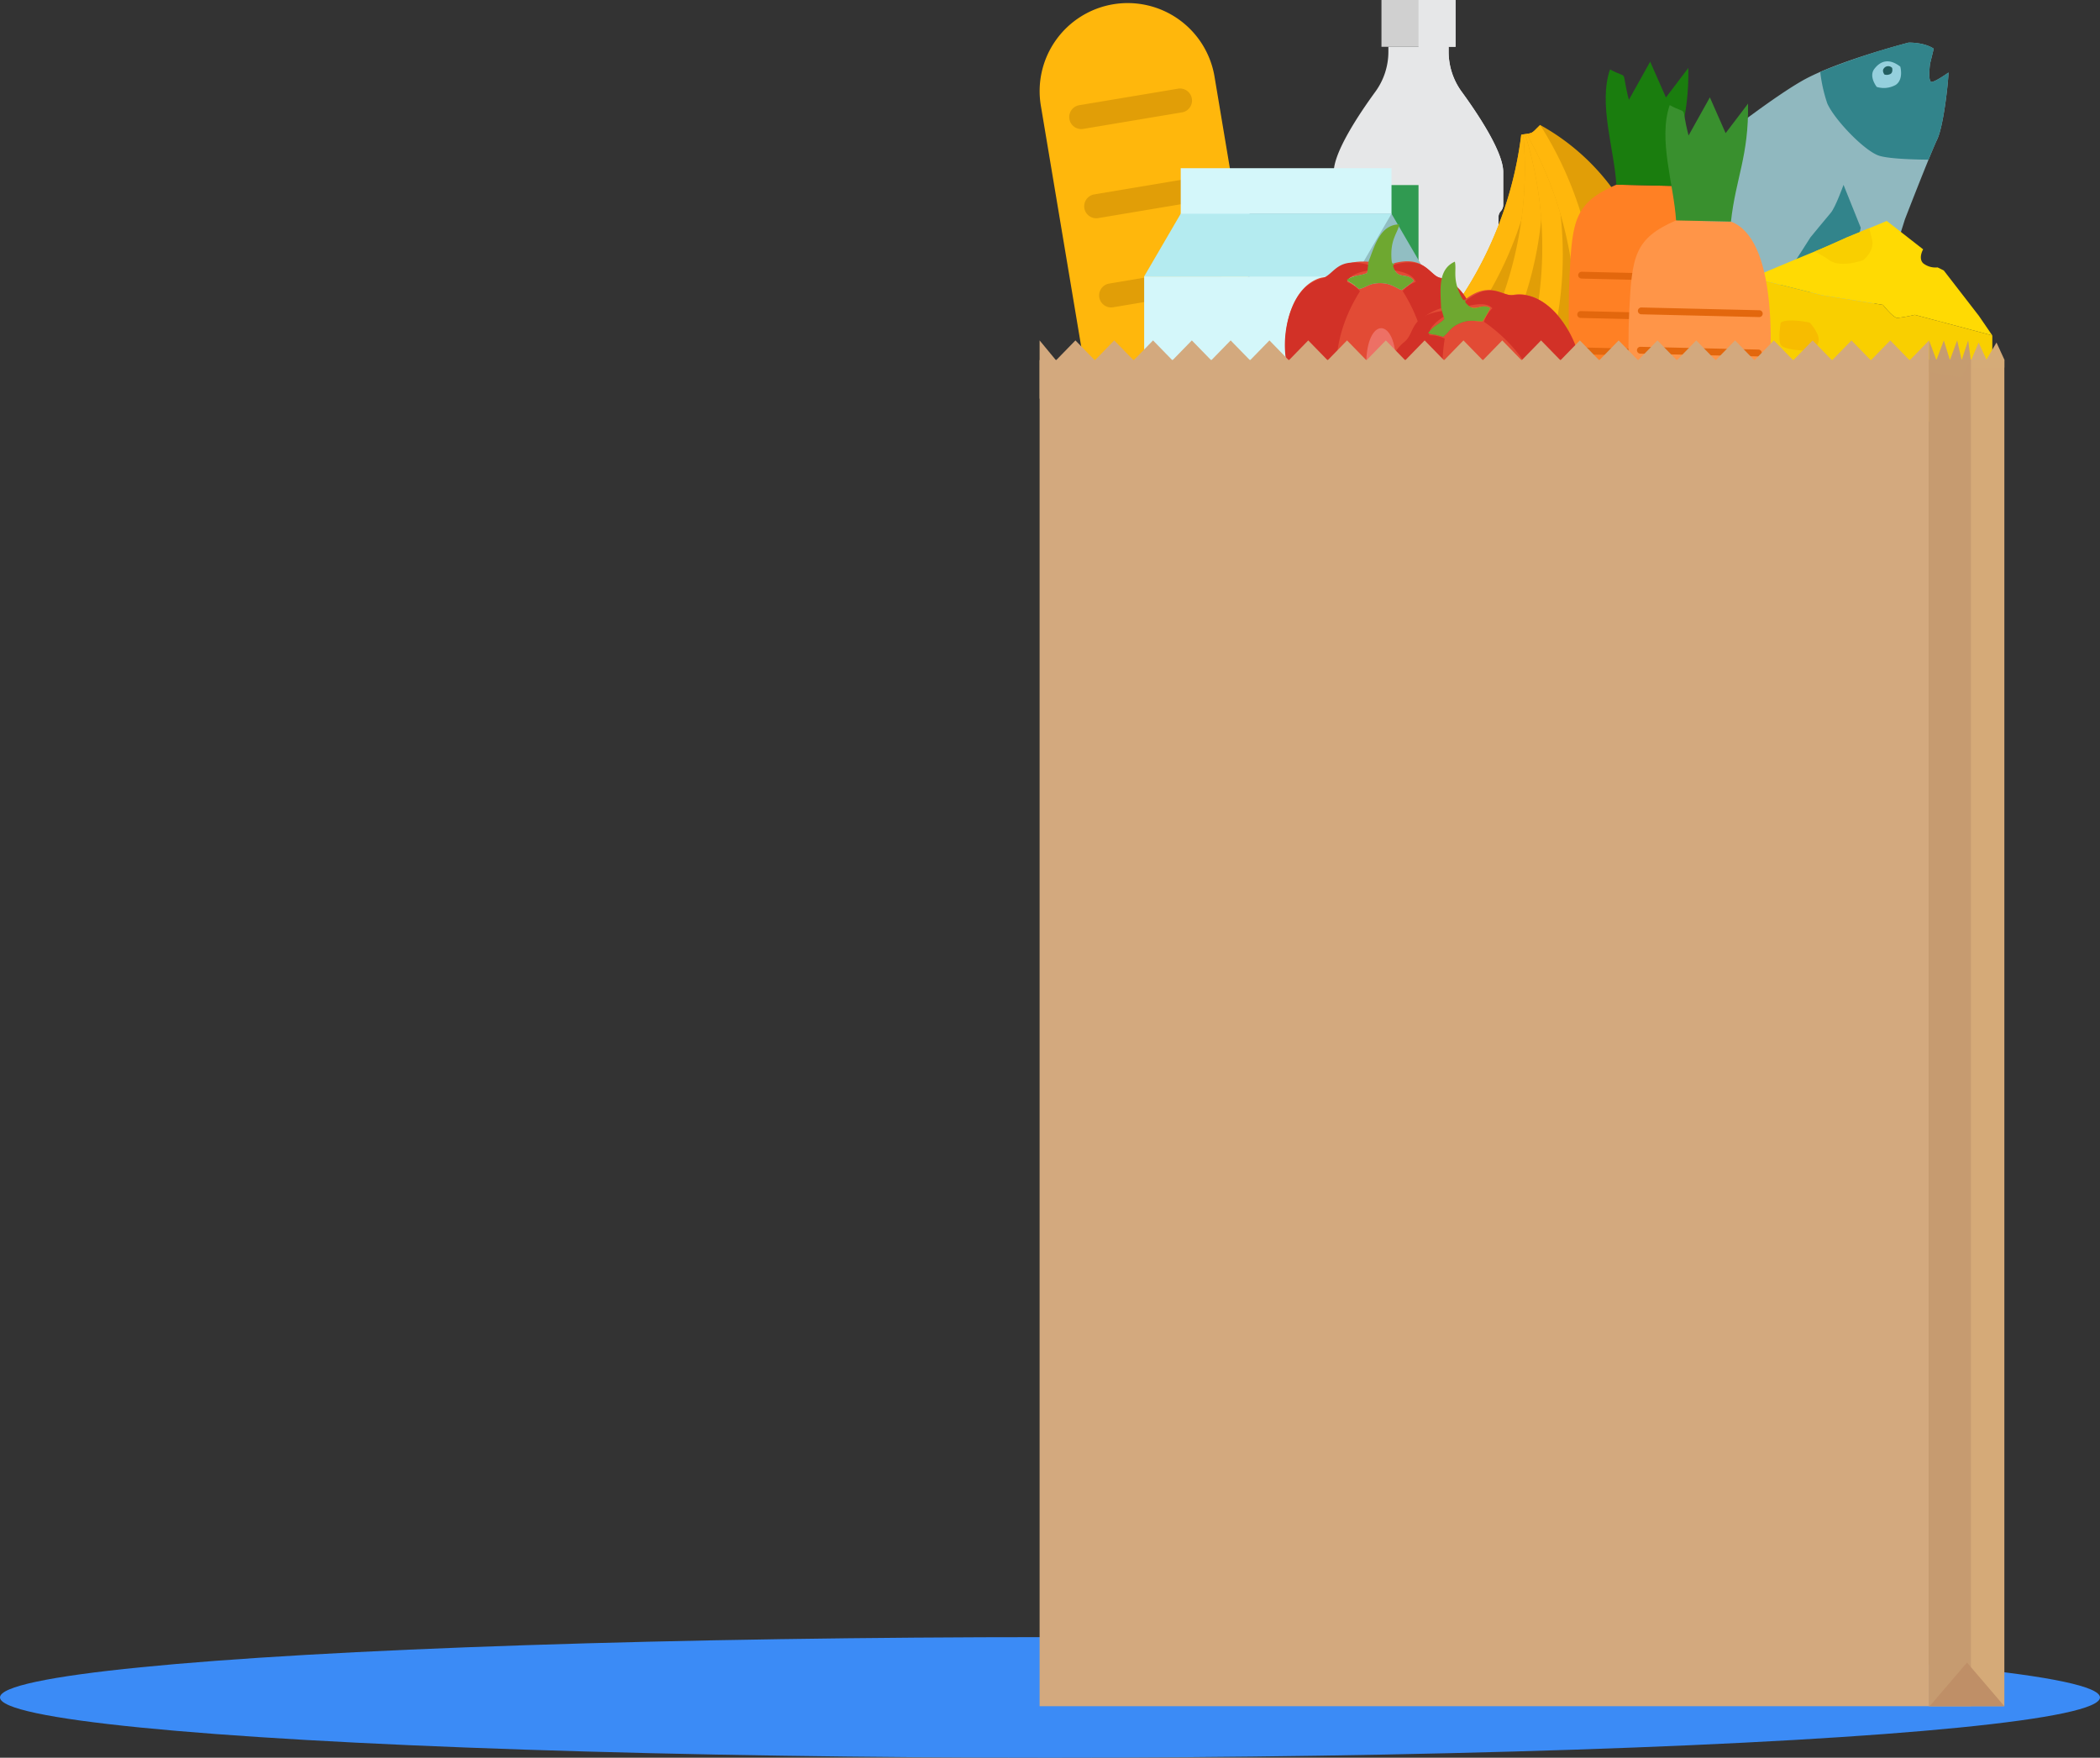 <svg xmlns="http://www.w3.org/2000/svg" width="505" height="422.718" viewBox="0 0 505 422.718">
  <rect x="0" y="0" width="505" height="422.718" fill="#333333" stroke="none"/>
  <g id="Group_105" data-name="Group 105" transform="translate(-726 -196.282)">
    <ellipse id="Ellipse_7" data-name="Ellipse 7" cx="252.5" cy="14.5" rx="252.5" ry="14.5" transform="translate(726 590)" fill="#3b8bf6"/>
    <g id="Group_97" data-name="Group 97" transform="translate(679 70.8)">
      <g id="Group_89" data-name="Group 89" transform="translate(297 125.481)">
        <g id="Group_87" data-name="Group 87" transform="translate(0 0)">
          <g id="Group_56" data-name="Group 56" transform="translate(141.37 20.947) rotate(-9)">
            <path id="Path_146" data-name="Path 146" d="M10.708,5.315c-.3.368-.638.82-1.022,1.375C7.994,9.138,5.1,12.48,5.1,12.48L0,16.417A69.7,69.7,0,0,0,2.028,9.151C2.749,5.4,7.148,0,7.148,0S8.814,2.448,10.708,5.315Z" transform="translate(40.3 57.707)" fill="#225e60"/>
            <path id="Path_147" data-name="Path 147" d="M1.743,0S3.707,4.034,5.424,7.244a20.762,20.762,0,0,1,1.987,7.311S4.607,5.405,0,.151Z" transform="translate(47.137 62.718)" fill="#225e60"/>
            <path id="Path_148" data-name="Path 148" d="M1.74,0S3.7,4.034,5.421,7.244a20.8,20.8,0,0,1,1.99,7.312S4.607,5.405,0,.151Z" transform="translate(44.17 64.31)" fill="#225e60"/>
            <path id="Path_149" data-name="Path 149" d="M1.743,0S3.707,4.034,5.424,7.244a20.765,20.765,0,0,1,1.987,7.311S4.607,5.405,0,.151Z" transform="translate(40.457 65.063)" fill="#225e60"/>
            <path id="Path_150" data-name="Path 150" d="M36.968,75.05A180.756,180.756,0,0,0,49.9,61.5c3.505-4.287,11.031-19.679,11.031-19.679S69.4,27.253,71.564,24.113s4.982-13.9,5.226-15.5c0,0-3.239,1.624-4.3,1.608s.247-4.373.247-4.373L74.182,2.4S72.65.692,68.463,0c0,0-17.776,1.708-26.632,5.027s-25.927,13-25.927,13L0,62.529C.006,62.523,27.247,79.923,36.968,75.05Z" transform="translate(0 0.006)" fill="#90b8bf"/>
            <path id="Path_151" data-name="Path 151" d="M29.573,10.849,27.09,0S24.341,5.03,23,6.174s-5.745,5.053-5.745,5.053S3.412,26.949,0,30c0,0,12.928-4.383,15.911-5.9s10.314-5.267,10.314-5.267Z" transform="translate(20.547 31.348)" fill="#32848b"/>
            <path id="Path_152" data-name="Path 152" d="M22.117,0c4.188.692,5.719,2.4,5.719,2.4L26.391,5.844s-1.307,4.357-.247,4.373,4.3-1.608,4.3-1.608c-.247,1.6-3.057,12.364-5.226,15.5-.58.836-1.605,2.486-2.8,4.457-4.216-.714-9.775-1.807-11.723-2.877C7.4,23.886,1.557,15.459.494,11.39A36.094,36.094,0,0,1,.007,3.637,174.148,174.148,0,0,1,22.117,0Z" transform="translate(46.349 0)" fill="#32848b"/>
            <path id="Path_153" data-name="Path 153" d="M7.015,1.772S7.4,4.919,5.265,5.941a5.821,5.821,0,0,1-4.6-.224s-1.6-2.8.147-4.415S4.647-.714,7.015,1.772Z" transform="translate(58.549 3.62)" fill="#95d0dd"/>
            <path id="Path_154" data-name="Path 154" d="M2.284.576s.125,1.022-.57,1.355a1.889,1.889,0,0,1-1.5-.074S-.3.947.265.422A1.28,1.28,0,0,1,2.284.576Z" transform="translate(61.293 4.82)" fill="#225e60"/>
          </g>
          <g id="Group_86" data-name="Group 86" transform="translate(0)">
            <g id="Group_57" data-name="Group 57" transform="translate(70.738)">
              <path id="XMLID_9_" d="M0,0H17.825V11.256H0Z" transform="translate(11.471)" fill="#d0d0d0"/>
              <path id="XMLID_8_" d="M233.354,78.706a2.263,2.263,0,0,0,.595-1.5V69.3c0-4.836-6.115-13.991-10-19.319a16.3,16.3,0,0,1-3.135-9.6v-1.2H206.325v1.2a16.3,16.3,0,0,1-3.135,9.6c-3.885,5.328-10,14.483-10,19.319v7.908a2.263,2.263,0,0,0,.595,1.5,2.187,2.187,0,0,1,.552,1.448v1.535a2.184,2.184,0,0,1-.572,1.474h0a2.187,2.187,0,0,0-.575,1.474V91.7a2.263,2.263,0,0,0,.595,1.5,2.187,2.187,0,0,1,.552,1.448V96.18a2.263,2.263,0,0,1-.595,1.5,2.187,2.187,0,0,0-.552,1.448v7.058a2.263,2.263,0,0,0,.595,1.5,2.187,2.187,0,0,1,.552,1.448v1.534a2.264,2.264,0,0,1-.595,1.5,2.187,2.187,0,0,0-.552,1.448v7.058a2.263,2.263,0,0,0,.595,1.5,2.187,2.187,0,0,1,.552,1.448v1.535a2.264,2.264,0,0,1-.595,1.5,2.187,2.187,0,0,0-.552,1.448v7.058a2.263,2.263,0,0,0,.595,1.5,2.187,2.187,0,0,1,.552,1.448v1.534a2.263,2.263,0,0,1-.595,1.5,2.187,2.187,0,0,0-.552,1.448v7.058a2.263,2.263,0,0,0,.595,1.5,2.187,2.187,0,0,1,.552,1.448v1.534a2.264,2.264,0,0,1-.595,1.5,2.187,2.187,0,0,0-.552,1.448V180.73a3.857,3.857,0,0,0,3.856,3.856h33.04a3.857,3.857,0,0,0,3.856-3.856V157.083a2.263,2.263,0,0,0-.595-1.5,2.187,2.187,0,0,1-.552-1.448V152.6a2.263,2.263,0,0,1,.595-1.5,2.187,2.187,0,0,0,.552-1.448v-7.057a2.263,2.263,0,0,0-.595-1.5,2.187,2.187,0,0,1-.552-1.448v-1.534a2.263,2.263,0,0,1,.595-1.5,2.187,2.187,0,0,0,.552-1.448v-7.058a2.263,2.263,0,0,0-.595-1.5,2.187,2.187,0,0,1-.552-1.448v-1.535a2.263,2.263,0,0,1,.595-1.5,2.187,2.187,0,0,0,.552-1.448v-7.058a2.263,2.263,0,0,0-.595-1.5,2.187,2.187,0,0,1-.552-1.448v-1.534a2.263,2.263,0,0,1,.595-1.5,2.187,2.187,0,0,0,.552-1.448V99.129a2.263,2.263,0,0,0-.595-1.5,2.187,2.187,0,0,1-.552-1.448V94.646a2.264,2.264,0,0,1,.595-1.5,2.187,2.187,0,0,0,.552-1.448V84.64a2.184,2.184,0,0,0-.572-1.474h0a2.184,2.184,0,0,1-.572-1.474V80.157A2.212,2.212,0,0,1,233.354,78.706Z" transform="translate(-193.19 -27.921)" fill="#e6e7e8"/>
              <path id="Path_155" data-name="Path 155" d="M199.219,266.182a2.992,2.992,0,0,1-2.989-2.989V239.547a1.318,1.318,0,0,1,.345-.888,3.04,3.04,0,0,0,.8-2.06v-1.534a3.04,3.04,0,0,0-.8-2.06,1.3,1.3,0,0,1-.345-.888v-7.058a1.318,1.318,0,0,1,.345-.888,3.04,3.04,0,0,0,.8-2.06v-1.535a3.04,3.04,0,0,0-.8-2.06,1.3,1.3,0,0,1-.345-.888V210.57a1.318,1.318,0,0,1,.345-.888,3.04,3.04,0,0,0,.8-2.06v-1.535a3.04,3.04,0,0,0-.8-2.06,1.3,1.3,0,0,1-.345-.888v-7.058a1.318,1.318,0,0,1,.345-.888,3.04,3.04,0,0,0,.8-2.06V191.6a3.04,3.04,0,0,0-.8-2.06,1.3,1.3,0,0,1-.345-.888v-7.058a1.318,1.318,0,0,1,.345-.888,3.04,3.04,0,0,0,.8-2.06V177.11a3.04,3.04,0,0,0-.8-2.06,1.3,1.3,0,0,1-.345-.888V167.1a1.318,1.318,0,0,1,.345-.888,3.04,3.04,0,0,0,.8-2.06v-1.535a3.04,3.04,0,0,0-.8-2.06,1.3,1.3,0,0,1-.345-.888V154.9h39.02v4.776a1.318,1.318,0,0,1-.345.888,3.04,3.04,0,0,0-.8,2.06v1.534a3.04,3.04,0,0,0,.8,2.06,1.3,1.3,0,0,1,.345.888v7.058a1.318,1.318,0,0,1-.345.888,3.04,3.04,0,0,0-.8,2.06v1.535a3.04,3.04,0,0,0,.8,2.06,1.3,1.3,0,0,1,.345.888v7.058a1.318,1.318,0,0,1-.345.888,3.04,3.04,0,0,0-.8,2.06v1.534a3.04,3.04,0,0,0,.8,2.06,1.3,1.3,0,0,1,.345.888v7.058a1.318,1.318,0,0,1-.345.888,3.04,3.04,0,0,0-.8,2.06v1.534a3.04,3.04,0,0,0,.8,2.06,1.3,1.3,0,0,1,.345.888v7.057a1.318,1.318,0,0,1-.345.888,3.04,3.04,0,0,0-.8,2.06v1.535a3.04,3.04,0,0,0,.8,2.06,1.3,1.3,0,0,1,.345.888v7.057a1.318,1.318,0,0,1-.345.888,3.04,3.04,0,0,0-.8,2.06V236.6a3.04,3.04,0,0,0,.8,2.06,1.3,1.3,0,0,1,.345.888V263.2a2.992,2.992,0,0,1-2.989,2.988H199.219Z" transform="translate(-195.356 -110.388)" fill="#309a51"/>
              <path id="XMLID_2_" d="M274.5,22.06a16.3,16.3,0,0,1-3.135-9.6v-1.2h1.667V0H264.12V156.662h16.52a3.85,3.85,0,0,0,3.856-3.856V129.159a2.184,2.184,0,0,0-.572-1.474c-.029-.032-.055-.063-.08-.095l-.06-.072c-.023-.029-.04-.06-.06-.089l-.052-.078c-.02-.032-.034-.063-.052-.095s-.029-.052-.043-.08-.029-.066-.046-.1-.026-.055-.034-.08-.026-.072-.037-.109a.656.656,0,0,1-.026-.08c-.012-.037-.02-.078-.029-.118a.743.743,0,0,1-.017-.078,1.047,1.047,0,0,1-.017-.132c0-.023-.006-.043-.009-.066-.006-.066-.009-.135-.009-.2v-1.535a2.263,2.263,0,0,1,.595-1.5c.02-.023.037-.046.057-.072l.06-.072c.023-.029.04-.06.06-.089l.052-.078c.02-.032.035-.063.052-.095s.029-.052.043-.08a1.054,1.054,0,0,0,.043-.1c.012-.029.026-.055.035-.08s.023-.072.037-.106.02-.055.026-.08.017-.078.029-.115a.745.745,0,0,0,.017-.078,1.048,1.048,0,0,0,.017-.132c0-.023.006-.043.009-.066.006-.066.009-.135.009-.2v-7.058a2.184,2.184,0,0,0-.572-1.474c-.029-.032-.055-.063-.08-.095s-.04-.049-.06-.072-.04-.06-.06-.089l-.052-.078c-.02-.032-.034-.063-.052-.095s-.029-.052-.043-.08-.029-.066-.046-.1-.026-.055-.034-.08-.026-.072-.037-.109a.655.655,0,0,1-.026-.08c-.012-.037-.02-.078-.029-.118a.767.767,0,0,1-.017-.078,1.036,1.036,0,0,1-.017-.132l-.009-.066c-.006-.066-.009-.135-.009-.2V110.19a2.263,2.263,0,0,1,.595-1.5c.02-.023.037-.046.057-.072l.06-.072c.023-.029.04-.06.06-.089l.052-.078c.02-.032.034-.063.052-.095s.029-.052.043-.08a1.059,1.059,0,0,0,.043-.1c.012-.029.026-.055.034-.08s.023-.072.037-.106.02-.055.026-.08.017-.078.029-.115a.769.769,0,0,0,.017-.078,1.048,1.048,0,0,0,.017-.132l.009-.066c.006-.066.009-.135.009-.2v-7.058a2.185,2.185,0,0,0-.572-1.474c-.029-.032-.055-.063-.08-.095s-.04-.049-.06-.072-.04-.06-.06-.089l-.052-.078c-.02-.032-.034-.063-.052-.095s-.029-.052-.043-.08-.029-.066-.046-.1-.026-.055-.035-.08-.026-.072-.037-.109a.664.664,0,0,1-.026-.08c-.012-.037-.02-.078-.029-.118a.751.751,0,0,1-.017-.078,1.059,1.059,0,0,1-.017-.132c0-.023-.006-.043-.009-.066-.006-.066-.009-.135-.009-.2V95.7a2.263,2.263,0,0,1,.595-1.5c.02-.023.037-.046.057-.072s.04-.049.058-.072.04-.06.06-.089l.052-.078c.02-.032.034-.063.052-.095a.7.7,0,0,0,.043-.08c.017-.032.029-.066.046-.1s.026-.055.035-.08.026-.072.037-.109a.656.656,0,0,0,.026-.08c.011-.037.02-.078.029-.115a.752.752,0,0,0,.017-.078,1.048,1.048,0,0,0,.017-.132c0-.023.006-.043.009-.066.006-.066.009-.135.009-.2V85.7a2.184,2.184,0,0,0-.572-1.474c-.029-.032-.055-.063-.08-.095l-.06-.072c-.023-.029-.04-.06-.06-.089l-.052-.078c-.02-.032-.035-.063-.052-.095s-.029-.052-.043-.08-.029-.066-.046-.1-.026-.055-.034-.08-.026-.072-.037-.109a.655.655,0,0,1-.026-.08c-.012-.037-.02-.078-.029-.118a.753.753,0,0,1-.017-.078,1.032,1.032,0,0,1-.017-.132c0-.023-.006-.043-.009-.066-.006-.066-.009-.135-.009-.2V81.216a2.263,2.263,0,0,1,.595-1.5c.02-.023.037-.046.057-.072s.04-.049.06-.072l.06-.089.052-.078c.02-.032.034-.063.052-.095a.714.714,0,0,0,.043-.08,1.059,1.059,0,0,0,.043-.1c.012-.029.026-.055.035-.08s.026-.072.037-.109.02-.055.026-.08.02-.078.029-.115a.776.776,0,0,0,.017-.078,1.042,1.042,0,0,0,.017-.132l.009-.066c.006-.066.009-.135.009-.2V71.21a2.184,2.184,0,0,0-.572-1.474c-.029-.032-.055-.063-.08-.095s-.04-.049-.06-.072-.04-.06-.06-.089l-.052-.078c-.02-.032-.035-.063-.052-.095s-.029-.052-.043-.08-.029-.066-.046-.1-.026-.055-.035-.08-.026-.072-.037-.109a.654.654,0,0,1-.026-.08c-.012-.037-.02-.078-.029-.118a.76.76,0,0,1-.017-.078,1.037,1.037,0,0,1-.017-.132l-.009-.066c-.006-.066-.009-.135-.009-.2V66.728a2.264,2.264,0,0,1,.595-1.5c.02-.023.037-.046.058-.072s.04-.049.06-.072l.06-.089.052-.078c.02-.032.035-.063.052-.095a.731.731,0,0,0,.043-.08,1.06,1.06,0,0,0,.043-.1c.012-.029.026-.055.035-.08s.026-.072.037-.109.02-.055.026-.08.02-.078.029-.115a.778.778,0,0,0,.017-.078,1.031,1.031,0,0,0,.017-.132c0-.023.006-.043.009-.066.006-.066.009-.135.009-.2V56.722a2.185,2.185,0,0,0-.572-1.474h0a2.184,2.184,0,0,1-.572-1.474V52.239c0-.069,0-.135.009-.2l.009-.066.017-.132.017-.078c.009-.04.017-.078.029-.118s.017-.052.026-.08.023-.075.037-.109.023-.055.034-.08a1.1,1.1,0,0,1,.046-.1l.043-.078c.017-.032.034-.063.055-.095s.034-.052.052-.075.04-.06.06-.089.04-.049.057-.072.052-.066.08-.095a2.185,2.185,0,0,0,.572-1.474V41.38C284.5,36.543,278.384,27.391,274.5,22.06Z" transform="translate(-243.738)" fill="#e6e7e8"/>
            </g>
            <g id="Group_70" data-name="Group 70" transform="translate(63.82 30.054)">
              <g id="Group_60" data-name="Group 60" transform="translate(0 1.721)">
                <path id="Path_156" data-name="Path 156" d="M242.821,196.213a90.886,90.886,0,0,1-35.241,29.076c.336,2.073.311,1.9.647,3.976A53.775,53.775,0,0,0,263.566,153.1l-3.979.615A90.945,90.945,0,0,1,242.821,196.213Z" transform="translate(-207.58 -153.097)" fill="#e19e07"/>
                <g id="Group_59" data-name="Group 59">
                  <g id="Group_58" data-name="Group 58">
                    <path id="Path_157" data-name="Path 157" d="M263.563,153.09l-3.979.615a91.392,91.392,0,0,1-52,71.577c.336,2.073.311,1.9.647,3.976a87.805,87.805,0,0,0,55.336-76.168Z" transform="translate(-207.58 -153.09)" fill="#ffb70c"/>
                  </g>
                </g>
              </g>
              <g id="Group_63" data-name="Group 63" transform="translate(16.539 1.192)">
                <path id="Path_158" data-name="Path 158" d="M287.626,197.923A90.887,90.887,0,0,1,259.2,233.693c.759,1.958.7,1.8,1.458,3.755a53.774,53.774,0,0,0,38.291-86.008c-1.964.743-1.8.682-3.765,1.429A90.855,90.855,0,0,1,287.626,197.923Z" transform="translate(-259.2 -151.44)" fill="#e19e07"/>
                <g id="Group_62" data-name="Group 62" transform="translate(0 0)">
                  <g id="Group_61" data-name="Group 61">
                    <path id="Path_159" data-name="Path 159" d="M298.952,151.44c-1.964.743-1.8.682-3.765,1.429A91.4,91.4,0,0,1,259.2,233.7c.759,1.958.7,1.8,1.458,3.755a87.808,87.808,0,0,0,38.294-86.011Z" transform="translate(-259.2 -151.44)" fill="#ffb70c"/>
                  </g>
                </g>
              </g>
              <g id="Group_66" data-name="Group 66" transform="translate(34.696 0.609)">
                <path id="Path_160" data-name="Path 160" d="M336.238,197.446a90.893,90.893,0,0,1-20.368,40.9c1.15,1.756,1.057,1.612,2.208,3.367a53.774,53.774,0,0,0,19.573-92.089c-1.765,1.137-1.621,1.044-3.387,2.179A90.838,90.838,0,0,1,336.238,197.446Z" transform="translate(-315.87 -149.62)" fill="#e19e07"/>
                <g id="Group_65" data-name="Group 65">
                  <g id="Group_64" data-name="Group 64">
                    <path id="Path_161" data-name="Path 161" d="M337.654,149.62c-1.765,1.137-1.621,1.044-3.387,2.179a91.4,91.4,0,0,1-18.4,86.54c1.15,1.756,1.057,1.612,2.208,3.367a87.8,87.8,0,0,0,19.576-92.086Z" transform="translate(-315.87 -149.62)" fill="#ffb70c"/>
                  </g>
                </g>
              </g>
              <g id="Group_69" data-name="Group 69" transform="translate(53.683)">
                <path id="Path_162" data-name="Path 162" d="M386.549,194.793A90.879,90.879,0,0,1,375.13,239.03c1.49,1.477,1.368,1.358,2.861,2.836a53.774,53.774,0,0,0,0-94.146c-1.49,1.477-1.368,1.358-2.861,2.836A90.853,90.853,0,0,1,386.549,194.793Z" transform="translate(-375.13 -147.72)" fill="#e19e07"/>
                <g id="Group_68" data-name="Group 68">
                  <g id="Group_67" data-name="Group 67">
                    <path id="Path_163" data-name="Path 163" d="M377.991,147.72c-1.49,1.477-1.368,1.358-2.861,2.836a91.4,91.4,0,0,1,0,88.475c1.49,1.477,1.368,1.358,2.861,2.836a87.806,87.806,0,0,0,0-94.146Z" transform="translate(-375.13 -147.72)" fill="#ffb70c"/>
                  </g>
                </g>
              </g>
            </g>
            <g id="Group_81" data-name="Group 81" transform="translate(0 0.738)">
              <path id="Path_220" data-name="Path 220" d="M17.681,56.516h0A21.174,21.174,0,0,1,42.063,73.9l30.169,180.07a21.174,21.174,0,0,1-17.385,24.382h0a21.174,21.174,0,0,1-24.382-17.385L.3,80.9A21.176,21.176,0,0,1,17.681,56.516Z" transform="translate(-0.001 -56.221)" fill="#ffb70c"/>
              <g id="Group_80" data-name="Group 80" transform="translate(7.124 20.548)">
                <g id="Group_79" data-name="Group 79">
                  <g id="Group_78" data-name="Group 78">
                    <path id="Path_221" data-name="Path 221" d="M49.349,126.092,25.6,130.071a2.888,2.888,0,1,1-.955-5.7L48.394,120.4a2.888,2.888,0,0,1,.955,5.7Z" transform="translate(-22.235 -120.355)" fill="#e19e07"/>
                    <path id="Path_222" data-name="Path 222" d="M59.614,187.345a2.89,2.89,0,0,1,3.326,2.371h0a2.89,2.89,0,0,1-2.371,3.326l-23.748,3.979A2.89,2.89,0,0,1,33.5,194.65h0a2.89,2.89,0,0,1,2.371-3.326Z" transform="translate(-29.86 -165.855)" fill="#e19e07"/>
                    <path id="Path_223" data-name="Path 223" d="M70.834,254.275a2.89,2.89,0,0,1,3.326,2.371h0a2.89,2.89,0,0,1-2.371,3.326l-23.748,3.979a2.89,2.89,0,0,1-3.326-2.371h0a2.89,2.89,0,0,1,2.371-3.326Z" transform="translate(-37.486 -211.34)" fill="#e19e07"/>
                    <path id="Path_224" data-name="Path 224" d="M82.044,321.215a2.89,2.89,0,0,1,3.326,2.371h0A2.89,2.89,0,0,1,83,326.912l-23.748,3.979a2.89,2.89,0,0,1-3.326-2.371h0a2.89,2.89,0,0,1,2.371-3.326Z" transform="translate(-45.104 -256.833)" fill="#e19e07"/>
                    <path id="Path_225" data-name="Path 225" d="M93.254,388.155a2.89,2.89,0,0,1,3.326,2.371h0a2.89,2.89,0,0,1-2.371,3.326l-23.748,3.976a2.89,2.89,0,0,1-3.326-2.371h0a2.89,2.89,0,0,1,2.371-3.326Z" transform="translate(-52.722 -302.325)" fill="#e19e07"/>
                    <path id="Path_226" data-name="Path 226" d="M104.474,455.085a2.89,2.89,0,0,1,3.326,2.371h0a2.89,2.89,0,0,1-2.371,3.326l-23.748,3.979a2.89,2.89,0,0,1-3.326-2.371h0a2.89,2.89,0,0,1,2.371-3.326Z" transform="translate(-60.347 -347.811)" fill="#e19e07"/>
                    <path id="Path_227" data-name="Path 227" d="M115.684,522.025a2.89,2.89,0,0,1,3.326,2.371h0a2.89,2.89,0,0,1-2.371,3.326L92.891,531.7a2.89,2.89,0,0,1-3.326-2.371h0A2.89,2.89,0,0,1,91.936,526Z" transform="translate(-67.966 -393.304)" fill="#e19e07"/>
                    <path id="Path_228" data-name="Path 228" d="M126.9,588.965a2.89,2.89,0,0,1,3.326,2.371h0a2.89,2.89,0,0,1-2.371,3.326l-23.748,3.979a2.89,2.89,0,0,1-3.326-2.371h0a2.89,2.89,0,0,1,2.371-3.326Z" transform="translate(-75.591 -438.796)" fill="#e19e07"/>
                    <path id="Path_229" data-name="Path 229" d="M114.366,659.875l23.748-3.98a2.89,2.89,0,0,1,3.326,2.371h0a2.89,2.89,0,0,1-2.371,3.326l-23.748,3.979A2.89,2.89,0,0,1,112,663.2h0A2.89,2.89,0,0,1,114.366,659.875Z" transform="translate(-83.209 -484.282)" fill="#e19e07"/>
                  </g>
                </g>
              </g>
            </g>
            <g id="Group_82" data-name="Group 82" transform="translate(25.144 40.451)">
              <rect id="Rectangle_10" data-name="Rectangle 10" width="50.687" height="26.029" transform="translate(8.792)" fill="#d4f7fa"/>
              <path id="Path_230" data-name="Path 230" d="M200.507,295.7H157.58V214.34h34.135l8.792,15.078Z" transform="translate(-132.236 -203.392)" fill="#91bec2"/>
              <rect id="Rectangle_11" data-name="Rectangle 11" width="50.687" height="66.281" transform="translate(0 26.026)" fill="#d4f7fa"/>
              <path id="Path_231" data-name="Path 231" d="M137.959,214.34H87.272L78.48,229.418h50.687Z" transform="translate(-78.48 -203.392)" fill="#b4ebf0"/>
            </g>
            <path id="Path_233" data-name="Path 233" d="M537.31,1022.425l20.252-14.235,20.255,14.235Z" transform="translate(-370.614 -702.443)" fill="#bf8f67"/>
            <g id="Group_84" data-name="Group 84" transform="translate(171.278 53.136)">
              <path id="Path_234" data-name="Path 234" d="M515.8,271.276a33.927,33.927,0,0,1-4.191.743c-.993,0-3.473-3.137-3.473-3.137L493.5,266.56l-16.875-4.22v13.9s2.483,2.73,2.73,4.716a21.111,21.111,0,0,1,0,4.22v8.686l19.852.743,3.97-2.483.247,2.233s3.473,1.737,5.645,1.737,25.376,2.483,25.376,2.483V276.236Z" transform="translate(-476.617 -248.697)" fill="#f9cf00"/>
              <path id="Path_235" data-name="Path 235" d="M476.61,233.406s12.409-5.213,14.889-6.2,7.943-3.473,7.943-3.473l9.615-3.97,8.747,6.824s-1.24,2.108,0,3.351a4.787,4.787,0,0,0,3.473.993l1.49.743,8.443,10.913,3.226,4.716L515.8,242.339a33.928,33.928,0,0,1-4.191.743c-.993,0-3.473-3.137-3.473-3.137l-14.642-2.323Z" transform="translate(-476.61 -219.76)" fill="#ffda03"/>
              <path id="Path_236" data-name="Path 236" d="M497.6,294.952s-.743,4.1,0,5.344,5.213,1.365,5.213,1.365,2.73.372,3.723-1.612-1.987-5.094-1.987-5.094S499.336,293.827,497.6,294.952Z" transform="translate(-490.65 -270.521)" fill="#f7bc00"/>
              <path id="Path_237" data-name="Path 237" d="M572.806,319.578s-1.49,1.49,0,2.483a5.015,5.015,0,0,0,2.483.993s2.73-1.737,1.49-3.473S572.806,319.578,572.806,319.578Z" transform="translate(-541.535 -287.074)" fill="#f7bc00"/>
              <path id="Path_238" data-name="Path 238" d="M523.72,230.8a22.444,22.444,0,0,1,3.521,2.067c2.73,1.986,8.19,0,8.19,0s2.787-2.236,2.108-4.963c-.186-.743-.426-1.714-.679-2.727l-5.4,2.23S526.28,229.762,523.72,230.8Z" transform="translate(-508.626 -223.443)" fill="#f9cf00"/>
              <path id="Path_239" data-name="Path 239" d="M621.406,351.077c-1.49-1.737-5.706-1.987-5.706-1.987s-2.73,1.49-3.226,2.977a12.929,12.929,0,0,0-.141,3.973c4.287.433,8.8.907,11.585,1.2C623.358,355.271,622.38,352.214,621.406,351.077Z" transform="translate(-568.794 -307.653)" fill="#f7bc00"/>
            </g>
            <g id="Group_100" data-name="Group 100" transform="translate(72.419 77.077) rotate(-43)">
              <g id="Group_100-2" data-name="Group 100" transform="translate(0 0)">
                <path id="Path_248" data-name="Path 248" d="M80.2,10.786,70.75,1.571C60.443-2.083,57.143.62,47.615,9.858,34.734,22.35-5.166,68.154.558,82.67,13.371,85.332,90.368,31.153,80.2,10.786Z" transform="translate(0 19.746)" fill="#ff8024" fill-rule="evenodd"/>
                <path id="Path_249" data-name="Path 249" d="M0,21.317l9.452,9.215c7.985-6.882,13.863-8.562,22.36-17.949L23.024,14.1l3.1-8.879L16.116,8.44c3.93-7.2,3.387-3.284,1.673-8.44C10.1,4.075,5.453,14.707,0,21.317Z" transform="translate(70.75 0)" fill="#1a7d0e" fill-rule="evenodd"/>
                <path id="Path_250" data-name="Path 250" d="M1.4.232,21.69,20.064a.824.824,0,0,1,.015,1.161h0a.825.825,0,0,1-1.165.011L.247,1.4A.829.829,0,0,1,.232.24h0A.836.836,0,0,1,1.4.232Z" transform="translate(48.972 30.716)" fill="#e3670d" fill-rule="evenodd"/>
                <path id="Path_251" data-name="Path 251" d="M1.4.234l19.232,18.8a.824.824,0,0,1,.015,1.161h0a.825.825,0,0,1-1.165.011L.247,1.406A.829.829,0,0,1,.232.242h0A.832.832,0,0,1,1.4.234Z" transform="translate(36.828 44.291)" fill="#e3670d" fill-rule="evenodd"/>
                <path id="Path_252" data-name="Path 252" d="M1.393.233,16.626,15.12a.824.824,0,0,1,.015,1.161h0a.829.829,0,0,1-1.165.015L.247,1.41A.829.829,0,0,1,.232.245h0A.824.824,0,0,1,1.393.233Z" transform="translate(25.619 59.063)" fill="#e3670d" fill-rule="evenodd"/>
                <path id="Path_253" data-name="Path 253" d="M1.4.235,21.693,20.067a.825.825,0,0,1,.011,1.165h0a.825.825,0,0,1-1.165.011L.246,1.411A.825.825,0,0,1,.235.246h0A.825.825,0,0,1,1.4.235Z" transform="translate(42.358 37.481)" fill="#e3670d" fill-rule="evenodd"/>
                <path id="Path_254" data-name="Path 254" d="M1.4.232l19.232,18.8a.824.824,0,0,1,.015,1.161h0a.825.825,0,0,1-1.165.011L.247,1.4A.829.829,0,0,1,.232.24h0A.836.836,0,0,1,1.4.232Z" transform="translate(30.217 51.056)" fill="#e3670d" fill-rule="evenodd"/>
                <path id="Path_255" data-name="Path 255" d="M1.4.234,16.634,15.121a.821.821,0,0,1,.011,1.161h0a.829.829,0,0,1-1.165.015L.247,1.411A.824.824,0,0,1,.232.25h0A.826.826,0,0,1,1.4.234Z" transform="translate(19.001 65.829)" fill="#e3670d" fill-rule="evenodd"/>
              </g>
            </g>
            <g id="Group_101" data-name="Group 101" transform="translate(86.773 85.666) rotate(-43)">
              <g id="Group_100-3" data-name="Group 100" transform="translate(0 0)">
                <path id="Path_248-2" data-name="Path 248" d="M80.2,10.786,70.75,1.571C60.443-2.083,57.143.62,47.615,9.858,34.734,22.35-5.166,68.154.558,82.67,13.371,85.332,90.368,31.153,80.2,10.786Z" transform="translate(0 19.746)" fill="#ff9548" fill-rule="evenodd"/>
                <path id="Path_249-2" data-name="Path 249" d="M0,21.317l9.452,9.215c7.985-6.882,13.863-8.562,22.36-17.949L23.024,14.1l3.1-8.879L16.116,8.44c3.93-7.2,3.387-3.284,1.673-8.44C10.1,4.075,5.453,14.707,0,21.317Z" transform="translate(70.75 0)" fill="#39902e" fill-rule="evenodd"/>
                <path id="Path_250-2" data-name="Path 250" d="M1.4.232,21.69,20.064a.824.824,0,0,1,.015,1.161h0a.825.825,0,0,1-1.165.011L.247,1.4A.829.829,0,0,1,.232.24h0A.836.836,0,0,1,1.4.232Z" transform="translate(48.972 30.716)" fill="#e3670d" fill-rule="evenodd"/>
                <path id="Path_251-2" data-name="Path 251" d="M1.4.234l19.232,18.8a.824.824,0,0,1,.015,1.161h0a.825.825,0,0,1-1.165.011L.247,1.406A.829.829,0,0,1,.232.242h0A.832.832,0,0,1,1.4.234Z" transform="translate(36.828 44.291)" fill="#e3670d" fill-rule="evenodd"/>
                <path id="Path_252-2" data-name="Path 252" d="M1.393.233,16.626,15.12a.824.824,0,0,1,.015,1.161h0a.829.829,0,0,1-1.165.015L.247,1.41A.829.829,0,0,1,.232.245h0A.824.824,0,0,1,1.393.233Z" transform="translate(25.619 59.063)" fill="#e3670d" fill-rule="evenodd"/>
                <path id="Path_253-2" data-name="Path 253" d="M1.4.235,21.693,20.067a.825.825,0,0,1,.011,1.165h0a.825.825,0,0,1-1.165.011L.246,1.411A.825.825,0,0,1,.235.246h0A.825.825,0,0,1,1.4.235Z" transform="translate(42.358 37.481)" fill="#e3670d" fill-rule="evenodd"/>
                <path id="Path_254-2" data-name="Path 254" d="M1.4.232l19.232,18.8a.824.824,0,0,1,.015,1.161h0a.825.825,0,0,1-1.165.011L.247,1.4A.829.829,0,0,1,.232.24h0A.836.836,0,0,1,1.4.232Z" transform="translate(30.217 51.056)" fill="#e3670d" fill-rule="evenodd"/>
                <path id="Path_255-2" data-name="Path 255" d="M1.4.234,16.634,15.121a.821.821,0,0,1,.011,1.161h0a.829.829,0,0,1-1.165.015L.247,1.411A.824.824,0,0,1,.232.25h0A.826.826,0,0,1,1.4.234Z" transform="translate(19.001 65.829)" fill="#e3670d" fill-rule="evenodd"/>
              </g>
            </g>
            <g id="Group_104" data-name="Group 104" transform="translate(58.982 53.96)">
              <g id="Group_102" data-name="Group 102" transform="translate(0)">
                <path id="Path_256" data-name="Path 256" d="M26.711,32.66c-.493.661-.4.727.019,1.68.936,2.129,3.106.628,4.577,2.6a29.764,29.764,0,0,1-2.941,2.214c-1.691-.73-2.649-1.616-4.951-1.663-2.806-.058-3.307.953-5.207,1.413-.526-.386-.862-.7-1.526-1.181-.688-.5-.972-.474-1.454-1.044,1.817-1.181,3.263-.9,4.907-1.627l.3-2.7c-7.069-.529-7.906,3.092-9.467,3.53-.741.209-1.548.162-2.316.419C2.451,38.379-.176,47.059.573,54.8c.721,7.474,6.449,22,13.589,24.378,2.25.752,2.456.019,4.312-.333a5.946,5.946,0,0,0,4.943,2.58c2.291-.113,3.516-1.622,4.7-2.756,1.366.168,3.368,2.316,7.575-1.181,8.594-7.146,15.9-29.539,6.168-38.923-2.883-2.781-4.271-2.018-5.317-2.88C34.4,33.921,32.515,31.173,26.711,32.66Z" transform="translate(-0.325 -23.358)" fill="#e24b35" fill-rule="evenodd"/>
                <path id="Path_257" data-name="Path 257" d="M92.15,34.023c.11,1.206.1.936,1.33,1.173,1.7.33,4.194.975,4.758,2.715a8.053,8.053,0,0,0-3.125,2.211c9.2,14.608,5.89,28.575-.083,39.383,8.473,5.1,17.089-14.774,18.02-24.081.661-6.606-1.564-13.6-5.169-16.536a9.874,9.874,0,0,0-3.6-1.848C101,36.036,100.777,31.383,92.15,34.023Z" transform="translate(-66.775 -24.074)" fill="#d23127" fill-rule="evenodd"/>
                <path id="Path_258" data-name="Path 258" d="M21.016,34.174c-.11,1.206-.1.936-1.33,1.173-1.7.33-4.194.975-4.758,2.715a8.053,8.053,0,0,1,3.125,2.211c-9.2,14.608-5.89,28.575.083,39.383C9.665,84.754,1.049,64.886.115,55.576c-.661-6.606,1.564-13.6,5.169-16.536a9.874,9.874,0,0,1,3.6-1.848C12.165,36.19,12.388,31.533,21.016,34.174Z" transform="translate(0.001 -24.184)" fill="#d23127" fill-rule="evenodd"/>
                <path id="Path_259" data-name="Path 259" d="M71.05,99.417c0,10.987,7.165,11.073,7.165,0C78.215,87.7,71.05,87.824,71.05,99.417Z" transform="translate(-51.485 -65.707)" fill="#ed7065" fill-rule="evenodd"/>
                <path id="Path_260" data-name="Path 260" d="M59.324,8.991l-.3,2.7c-1.647.73-3.09.446-4.907,1.627.485.57.766.548,1.454,1.044.661.476,1,.8,1.526,1.181,1.9-.46,2.4-1.47,5.207-1.413,2.3.047,3.26.933,4.951,1.663A29.339,29.339,0,0,0,70.2,13.578c-1.47-1.972-3.64-.474-4.577-2.6-.419-.95-.512-1.019-.019-1.68-.4.1-.752.669-.785-1.908C64.769,3.354,66.385,1.955,66.737,0,62.13.074,60.853,5.067,59.324,8.991Z" transform="translate(-39.217)" fill="#6ea830" fill-rule="evenodd"/>
              </g>
              <g id="Group_103" data-name="Group 103" transform="translate(24.915 8.969)">
                <path id="Path_261" data-name="Path 261" d="M109.034,59.526c-.2.8-.085.826.672,1.539,1.691,1.594,3.106-.631,5.229.611a29.412,29.412,0,0,1-1.848,3.186c-1.842-.014-3.07-.457-5.207.4-2.608,1.041-2.674,2.167-4.243,3.332-.633-.149-1.068-.311-1.864-.493a6.01,6.01,0,0,1-1.746-.394c1.214-1.8,2.655-2.1,3.885-3.412l-.779-2.6c-6.713,2.272-6.072,5.934-7.339,6.945-.6.479-1.363.752-1.969,1.289-4.9,4.329-3.932,13.344-.226,20.185,3.58,6.6,14.515,17.742,22.018,17.15,2.365-.187,2.269-.939,3.841-1.988a5.936,5.936,0,0,0,5.557.449c2.065-1,2.6-2.867,3.255-4.373,1.325-.377,4,.821,6.515-4.042,5.127-9.933,3.125-33.4-9.5-38.249-3.74-1.435-4.72-.193-6.02-.578C116.607,57.689,113.8,55.891,109.034,59.526Z" transform="translate(-90.48 -50.513)" fill="#e24b35" fill-rule="evenodd"/>
                <path id="Path_262" data-name="Path 262" d="M155.39,60.763c.573,1.068.46.821,1.682.562,1.693-.358,4.241-.738,5.439.644a8.014,8.014,0,0,0-2.016,3.255c14.168,9.864,16.566,24.015,15.28,36.3,9.789,1.388,9.977-20.267,7.2-29.2-1.966-6.342-6.744-11.915-11.207-13.212a9.9,9.9,0,0,0-4.04-.3C164.326,59.166,162.3,54.967,155.39,60.763Z" transform="translate(-137.516 -50.759)" fill="#d23127" fill-rule="evenodd"/>
                <path id="Path_263" data-name="Path 263" d="M104.421,75.21c.369,1.154.27.9-.766,1.6-1.435.967-3.481,2.533-3.321,4.356a8.016,8.016,0,0,1,3.74.818c-2.776,17.04,5.719,28.608,15.432,36.233-5.816,8-21.5-6.939-25.984-15.148-3.186-5.824-3.863-13.135-1.688-17.244a9.887,9.887,0,0,1,2.6-3.106C97.058,80.516,95.45,76.144,104.421,75.21Z" transform="translate(-90.545 -63.468)" fill="#d23127" fill-rule="evenodd"/>
                <path id="Path_264" data-name="Path 264" d="M165.6,131.354c4.285,10.117,10.916,7.4,6.6-2.795C167.632,117.77,161.081,120.68,165.6,131.354Z" transform="translate(-143.813 -97.205)" fill="#ed7065" fill-rule="evenodd"/>
                <path id="Path_265" data-name="Path 265" d="M128.236,43.747l.779,2.6c-1.231,1.314-2.671,1.616-3.885,3.412a5.923,5.923,0,0,0,1.746.394c.8.182,1.231.344,1.864.493,1.57-1.162,1.638-2.291,4.243-3.332,2.14-.854,3.368-.413,5.207-.4a29.883,29.883,0,0,0,1.848-3.186c-2.123-1.242-3.539.986-5.229-.611-.755-.713-.87-.738-.672-1.539-.328.245-.432.909-1.468-1.454-1.622-3.7-.68-5.618-1.118-7.556C127.344,34.44,128.115,39.534,128.236,43.747Z" transform="translate(-115.588 -32.57)" fill="#6ea830" fill-rule="evenodd"/>
              </g>
            </g>
            <rect id="Rectangle_14" data-name="Rectangle 14" width="213.884" height="323.727" transform="translate(0 86.604)" fill="#d3a97e"/>
          </g>
        </g>
        <path id="Path_240" data-name="Path 240" d="M997,256.124v-4.785l3.951,4.785,4.666-4.785,4.665,4.785,4.666-4.785,4.665,4.785,4.666-4.785,4.665,4.785,4.666-4.785,4.666,4.785,4.665-4.785,4.665,4.785,4.666-4.785,4.666,4.785,4.665-4.785,4.666,4.785,4.665-4.785,4.665,4.785,4.666-4.785,4.665,4.785,4.666-4.785,4.666,4.785,4.665-4.785,4.666,4.785,4.665-4.785,4.666,4.785,4.666-4.785,4.665,4.785,4.666-4.785,4.665,4.785,4.666-4.785,4.666,4.785,4.665-4.785,4.666,4.785,4.666-4.785,4.665,4.785,4.666-4.785,4.665,4.785,4.666-4.785,4.666,4.785,4.665-4.785,4.666,4.785,4.666-4.785,4.666,4.785,4.665-4.785,4.666,4.785,4.666-4.785v14.008H997Z" transform="translate(-997 -169.471)" fill="#d3a97e"/>
      </g>
      <g id="Group_94" data-name="Group 94" transform="translate(510.848 211.966)">
        <g id="Group_93" data-name="Group 93">
          <rect id="Rectangle_22" data-name="Rectangle 22" width="18.152" height="323.846" fill="#d5aa78"/>
          <rect id="Rectangle_23" data-name="Rectangle 23" width="10.127" height="323.846" fill="#c69b70"/>
        </g>
        <path id="Path_245" data-name="Path 245" d="M430.08,1495.125l8.983-10.5,8.983,10.5Z" transform="translate(-429.895 -1171.279)" fill="#bf8f67"/>
      </g>
      <path id="Path_247" data-name="Path 247" d="M2463.819,241.136l1.726-4.11,1.885,4.11,2.417-4.11,1.889,4.11v1.907h-7.917Z" transform="translate(-1942.737 -29.169)" fill="#d5ab78"/>
      <path id="Path_246" data-name="Path 246" d="M2450.1,236.53l1.762,4.72,1.787-4.72,1.465,4.72,1.74-4.72,1.085,4.72,1.563-4.72.635,4.72-2.2,4.18-7.839-1.3Z" transform="translate(-1939.205 -29.178)" fill="#c69c70"/>
    </g>
  </g>
</svg>
